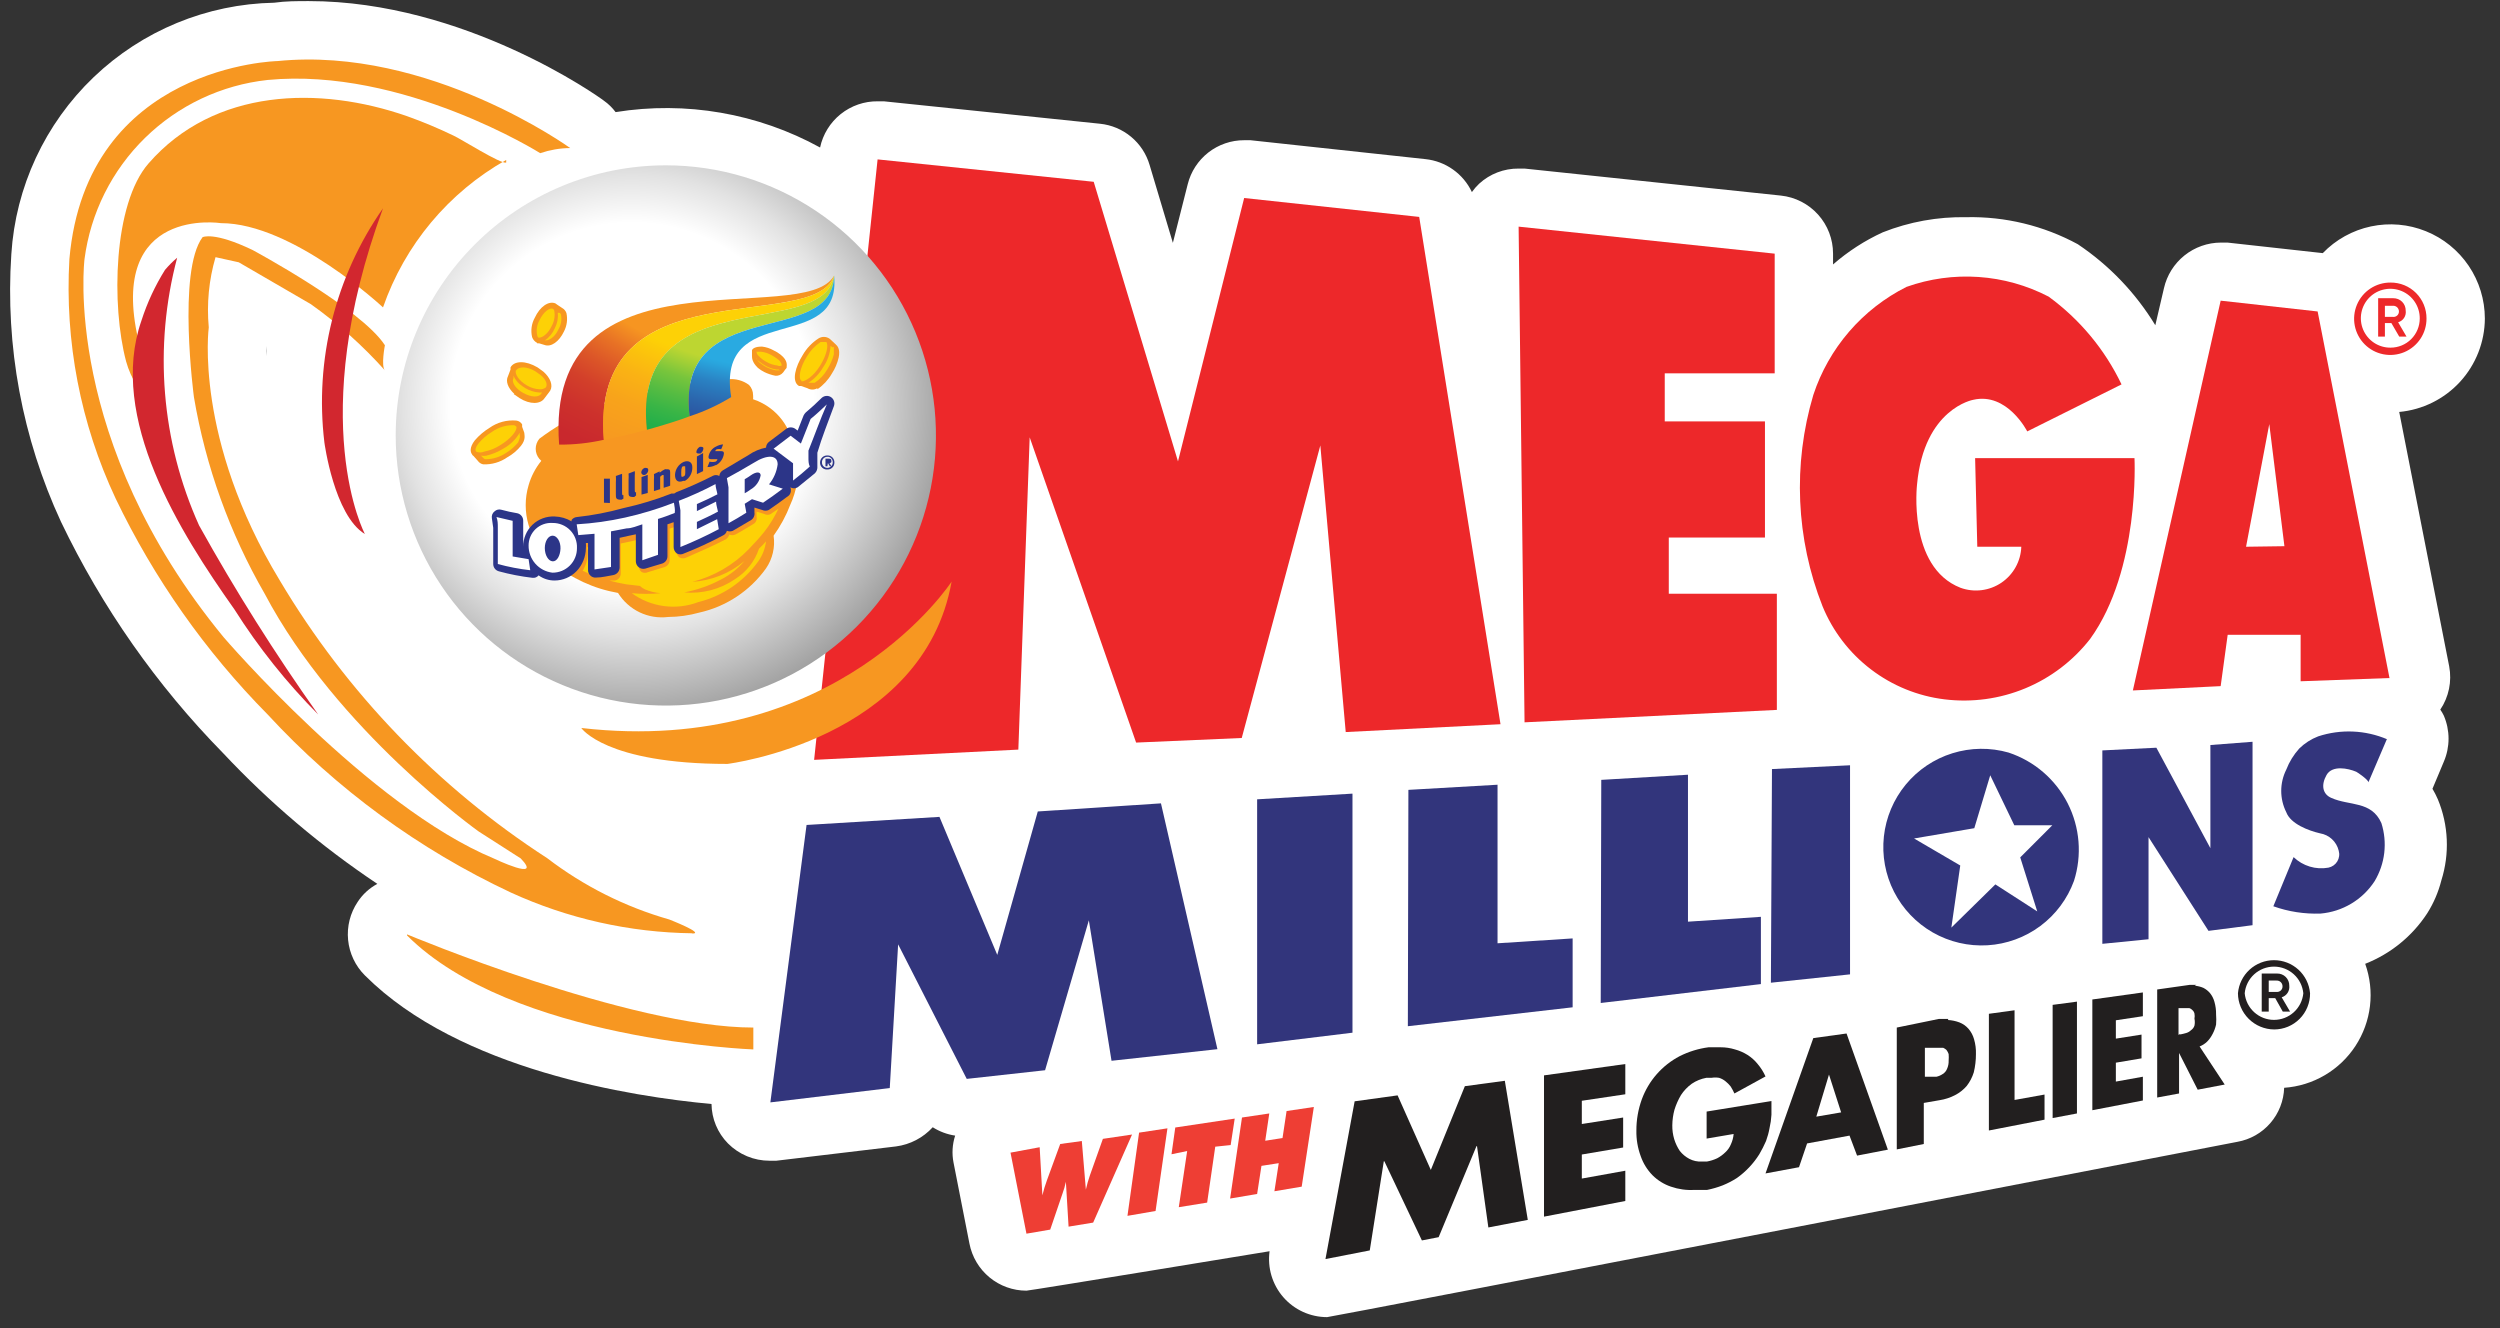 <svg width="128" height="68" viewBox="0 0 128 68" fill="none" xmlns="http://www.w3.org/2000/svg">
<rect x="0" y="0" width="128" height="68" fill="#333333" stroke="none"/>
<path d="M127.225 16.307C127.223 15.345 126.935 14.406 126.397 13.61C125.859 12.814 125.095 12.196 124.203 11.837C123.312 11.477 122.334 11.392 121.393 11.592C120.453 11.792 119.594 12.268 118.926 12.96L114.044 12.42H113.712C113.033 12.422 112.375 12.654 111.845 13.079C111.315 13.504 110.944 14.095 110.794 14.758L110.352 16.652C109.346 14.997 107.991 13.582 106.382 12.503C104.631 11.554 102.662 11.077 100.67 11.12C99.209 11.094 97.756 11.357 96.397 11.895C95.474 12.318 94.617 12.873 93.852 13.54V12.987C93.853 12.249 93.581 11.538 93.088 10.989C92.595 10.44 91.916 10.092 91.183 10.014L78.058 8.631H77.754C77.007 8.624 76.285 8.9 75.734 9.405C75.596 9.535 75.47 9.679 75.361 9.834C75.143 9.372 74.809 8.974 74.393 8.679C73.976 8.383 73.49 8.2 72.982 8.147L64.02 7.179H63.702C63.038 7.177 62.392 7.399 61.868 7.807C61.344 8.216 60.972 8.788 60.811 9.433L60.051 12.434L58.861 8.451C58.696 7.885 58.366 7.381 57.912 7.004C57.459 6.627 56.903 6.394 56.317 6.335L45.252 5.187H44.948C44.257 5.178 43.585 5.409 43.045 5.84C42.506 6.272 42.132 6.876 41.988 7.552C38.798 5.799 35.113 5.162 31.519 5.74C31.352 5.516 31.152 5.32 30.924 5.159C30.661 4.952 23.788 0.056 15.808 0.056C15.213 0.056 14.618 0.056 14.037 0.139C10.588 0.205 7.289 1.566 4.796 3.951C2.303 6.336 0.798 9.572 0.58 13.015C0.266 17.725 1.141 22.438 3.125 26.721C5.222 31.096 8.026 35.096 11.423 38.56C13.791 41.086 16.441 43.331 19.32 45.254C18.912 45.473 18.564 45.791 18.311 46.18C17.927 46.753 17.755 47.442 17.823 48.128C17.891 48.814 18.195 49.456 18.684 49.942C23.525 54.783 32.376 56.152 36.429 56.525C36.439 57.282 36.741 58.005 37.272 58.544C37.551 58.825 37.883 59.048 38.249 59.2C38.614 59.352 39.006 59.43 39.402 59.429H39.748L45.875 58.697C46.598 58.602 47.264 58.254 47.756 57.715C48.104 57.936 48.495 58.083 48.904 58.143C48.759 58.59 48.73 59.066 48.821 59.526L49.636 63.675C49.768 64.353 50.131 64.963 50.664 65.403C51.196 65.842 51.865 66.082 52.555 66.082C52.721 66.082 65.002 64.063 65.002 64.063C64.945 64.483 64.978 64.911 65.1 65.317C65.222 65.724 65.429 66.1 65.708 66.419C65.987 66.739 66.332 66.995 66.718 67.171C67.104 67.346 67.524 67.437 67.948 67.437C68.141 67.437 114.556 58.461 114.556 58.461C115.212 58.344 115.807 58.006 116.242 57.502C116.678 56.999 116.927 56.361 116.949 55.695C117.682 55.644 118.393 55.424 119.026 55.052C119.66 54.681 120.199 54.167 120.6 53.552C121.002 52.937 121.256 52.238 121.343 51.508C121.429 50.779 121.345 50.039 121.098 49.347C122.394 48.838 123.501 47.939 124.265 46.775C124.599 46.251 124.846 45.676 124.998 45.074C125.428 43.712 125.364 42.243 124.818 40.925C124.737 40.739 124.645 40.559 124.542 40.385C124.694 40.039 124.874 39.583 125.122 39.002C125.283 38.629 125.366 38.226 125.366 37.82C125.366 37.413 125.283 37.011 125.122 36.637C125.071 36.531 125.011 36.429 124.943 36.333C125.38 35.684 125.544 34.889 125.399 34.12L122.84 21.092C124.035 20.982 125.146 20.431 125.957 19.546C126.767 18.661 127.219 17.506 127.225 16.307ZM13.636 17.759C13.636 17.911 13.636 18.077 13.636 18.229C13.622 18.059 13.622 17.888 13.636 17.717V17.759Z" fill="white"/>
<path d="M77.753 11.604L90.864 12.987V19.114H85.235V21.576H90.366V27.523H85.442V30.4H90.975V36.347L78.057 36.983L77.753 11.604Z" fill="#ED282A"/>
<path d="M101.126 23.457H109.286C109.286 23.457 109.576 29.169 107.018 32.709C106.149 33.826 105.005 34.698 103.699 35.241C102.392 35.784 100.968 35.979 99.563 35.807C98.191 35.64 96.888 35.109 95.79 34.27C94.691 33.432 93.835 32.315 93.312 31.036C91.951 27.585 91.785 23.777 92.842 20.221C93.234 19.03 93.858 17.928 94.676 16.979C95.495 16.03 96.493 15.251 97.613 14.688C98.795 14.268 100.051 14.095 101.302 14.181C102.554 14.266 103.774 14.609 104.888 15.186C106.486 16.352 107.77 17.896 108.622 19.681L103.795 22.088C103.795 22.088 102.772 20.068 101.029 20.47C101.029 20.47 98.512 20.912 98.153 24.798C98.153 24.798 97.655 29.03 100.379 30.095C100.724 30.22 101.092 30.261 101.456 30.216C101.819 30.171 102.166 30.041 102.47 29.836C102.773 29.631 103.024 29.357 103.201 29.037C103.379 28.717 103.478 28.359 103.491 27.993H101.237L101.126 23.457Z" fill="#ED282A"/>
<path d="M107.64 38.421V48.324L110.005 48.089V42.861L113.075 47.66L115.33 47.37V37.979L113.172 38.145V43.428L110.406 38.283L107.64 38.421Z" fill="#33357C"/>
<path d="M44.933 8.161L55.998 9.308L60.313 23.623L63.701 10.138L72.663 11.106L76.826 37.08L68.901 37.481L67.601 22.807L63.577 37.785L58.169 38.02L52.72 22.392L52.139 38.38L41.683 38.905L44.933 8.161Z" fill="#ED282A"/>
<path d="M113.698 15.394L118.663 15.947L122.342 34.715L117.792 34.881V32.502H114.057L113.698 35.13L109.203 35.351L113.698 15.394ZM116.962 27.965L116.187 21.714L114.998 27.993L116.962 27.965Z" fill="#ED282A"/>
<path d="M122.203 37.854L121.263 40.053C121.263 39.929 120.723 39.555 120.64 39.514C120.212 39.334 119.41 39.168 119.119 39.68C118.829 40.191 118.912 40.662 119.368 40.855C120.295 41.27 121.415 40.994 121.927 42.142C122.083 42.633 122.133 43.153 122.074 43.666C122.014 44.178 121.846 44.672 121.581 45.115C121.276 45.584 120.869 45.977 120.389 46.264C119.91 46.552 119.372 46.726 118.815 46.775C117.992 46.804 117.17 46.678 116.395 46.401L117.432 43.884C117.665 44.109 117.949 44.275 118.259 44.369C118.569 44.463 118.897 44.481 119.216 44.424C119.31 44.404 119.398 44.366 119.476 44.311C119.555 44.256 119.62 44.185 119.67 44.103C119.719 44.021 119.751 43.93 119.763 43.835C119.776 43.74 119.768 43.644 119.741 43.552C119.687 43.327 119.568 43.123 119.398 42.966C119.228 42.808 119.016 42.704 118.787 42.667C118.192 42.529 117.28 42.183 117.058 41.588C116.888 41.249 116.799 40.875 116.799 40.496C116.799 40.116 116.888 39.742 117.058 39.403C117.212 39.006 117.437 38.641 117.722 38.324C117.999 38.053 118.328 37.841 118.69 37.702C119.85 37.321 121.108 37.375 122.231 37.854" fill="#33357C"/>
<path d="M41.296 42.238L48.1 41.824L51.06 48.891L53.135 41.547L59.441 41.132L62.332 53.718L56.91 54.312L55.749 47.12L53.508 54.796L49.497 55.239L45.984 48.351L45.556 55.709L39.443 56.442L41.296 42.238Z" fill="#32357C"/>
<path d="M64.365 40.925L69.247 40.634V52.874L64.365 53.469V40.925Z" fill="#32357C"/>
<path d="M90.725 39.376L94.722 39.182V49.887L90.67 50.315L90.725 39.376Z" fill="#32357C"/>
<path d="M72.11 40.441L76.674 40.178V48.296L80.519 48.047V51.574L72.082 52.542L72.11 40.441Z" fill="#32357C"/>
<path d="M81.985 39.929L86.424 39.666V47.19L90.158 46.941V50.385L81.957 51.353L81.985 39.929Z" fill="#32357C"/>
<path d="M106.188 45.101C105.851 46.022 105.253 46.824 104.467 47.41C103.681 47.995 102.742 48.339 101.763 48.398C100.785 48.457 99.811 48.229 98.96 47.743C98.109 47.256 97.419 46.532 96.974 45.658C96.529 44.785 96.349 43.801 96.455 42.826C96.561 41.852 96.95 40.93 97.573 40.173C98.196 39.416 99.026 38.858 99.962 38.567C100.898 38.275 101.898 38.263 102.841 38.532C104.151 38.966 105.238 39.899 105.865 41.129C106.491 42.359 106.607 43.786 106.188 45.101ZM101.084 42.404L98 42.93L100.365 44.313L99.909 47.494L102.163 45.281L104.307 46.664L103.436 43.898L105.081 42.252H103.131L101.9 39.694L101.084 42.404Z" fill="#32357C"/>
<path d="M20.26 22.295C20.26 25.03 21.071 27.704 22.591 29.979C24.11 32.253 26.27 34.026 28.798 35.073C31.325 36.12 34.106 36.393 36.788 35.86C39.471 35.326 41.936 34.009 43.87 32.075C45.804 30.14 47.121 27.676 47.655 24.993C48.189 22.311 47.915 19.53 46.868 17.003C45.821 14.475 44.048 12.315 41.774 10.796C39.5 9.276 36.826 8.465 34.09 8.465C30.422 8.465 26.904 9.922 24.311 12.516C21.717 15.109 20.26 18.627 20.26 22.295Z" fill="url(#paint0_radial)"/>
<path d="M40.84 23.651C40.777 23.029 40.589 22.427 40.286 21.88C40.001 21.357 39.568 20.929 39.042 20.649C38.888 20.564 38.725 20.495 38.558 20.442C38.564 20.373 38.564 20.303 38.558 20.234C38.559 20.039 38.484 19.851 38.35 19.709C38.044 19.482 37.664 19.378 37.285 19.418C35.75 19.523 34.23 19.787 32.749 20.207C30.887 20.552 29.131 21.324 27.618 22.461C27.495 22.606 27.428 22.79 27.428 22.98C27.428 23.17 27.495 23.353 27.618 23.498L27.715 23.595C27.417 23.962 27.196 24.386 27.065 24.84C26.866 25.508 26.866 26.219 27.065 26.887C27.294 27.623 27.714 28.287 28.282 28.809C29.248 29.609 30.406 30.143 31.642 30.358C31.909 30.788 32.292 31.132 32.748 31.351C33.204 31.569 33.713 31.652 34.215 31.589C34.748 31.585 35.278 31.511 35.791 31.368C37.176 31.062 38.398 30.254 39.221 29.1C39.556 28.61 39.694 28.013 39.609 27.426C39.961 26.935 40.25 26.4 40.466 25.836C40.781 25.153 40.91 24.399 40.84 23.651Z" fill="#F79721"/>
<path d="M30.093 28.325C30.092 28.643 30.001 28.955 29.831 29.224L30.232 29.404V28.021H30.052C30.081 28.12 30.095 28.222 30.093 28.325Z" fill="#FDD106"/>
<path d="M38.862 28.09C38.646 28.738 38.211 29.291 37.631 29.653C36.87 30.175 35.95 30.415 35.031 30.331C35.682 30.209 36.312 29.989 36.898 29.68C37.362 29.446 37.776 29.121 38.115 28.726C37.362 29.357 36.426 29.73 35.446 29.791C36.553 29.511 37.559 28.926 38.35 28.104C38.668 27.772 38.931 27.482 39.139 27.219C39.421 26.855 39.662 26.46 39.858 26.043L39.457 26.32C39.408 26.346 39.353 26.36 39.297 26.36C39.242 26.36 39.187 26.346 39.139 26.32L38.737 26.195V26.458C38.753 26.53 38.745 26.605 38.715 26.672C38.686 26.739 38.635 26.795 38.571 26.831C38.267 27.011 37.963 27.205 37.645 27.371C37.597 27.391 37.545 27.402 37.493 27.402C37.44 27.402 37.389 27.391 37.34 27.371C37.31 27.475 37.241 27.564 37.147 27.62C36.483 27.965 35.764 28.27 35.142 28.546C35.088 28.573 35.029 28.587 34.969 28.587C34.909 28.587 34.849 28.573 34.796 28.546C34.748 28.511 34.709 28.465 34.683 28.413C34.657 28.36 34.643 28.301 34.644 28.242V26.942L34.284 27.067V28.685C34.283 28.761 34.258 28.835 34.214 28.897C34.169 28.958 34.107 29.005 34.035 29.03L33.178 29.293C33.128 29.318 33.074 29.33 33.019 29.33C32.963 29.33 32.909 29.318 32.859 29.293C32.813 29.26 32.775 29.217 32.748 29.166C32.722 29.116 32.708 29.06 32.707 29.003V27.62L32.306 27.717L31.781 27.827V29.362C31.782 29.447 31.754 29.529 31.701 29.595C31.648 29.661 31.573 29.706 31.49 29.722H31.186C31.473 29.801 31.764 29.866 32.057 29.916L32.763 29.999C32.839 30.073 32.928 30.134 33.026 30.178C33.281 30.285 33.552 30.35 33.828 30.372C33.335 30.418 32.84 30.418 32.348 30.372C32.832 30.724 33.397 30.951 33.991 31.03C34.585 31.11 35.19 31.041 35.75 30.828C36.996 30.519 38.091 29.773 38.834 28.726C39.044 28.426 39.177 28.08 39.221 27.717C39.083 27.869 38.986 27.979 38.862 28.09Z" fill="#FDD106"/>
<path d="M27.493 17.551C27.377 17.489 27.288 17.386 27.244 17.261C27.164 16.923 27.213 16.568 27.383 16.265C27.645 15.698 28.088 15.394 28.434 15.532L28.53 15.601L28.779 15.767C28.884 15.824 28.963 15.918 29.001 16.03C29.071 16.348 29.027 16.681 28.876 16.97C28.627 17.496 28.212 17.786 27.88 17.662L27.604 17.579H27.507L27.493 17.551Z" fill="#F79721"/>
<path d="M27.604 17.288C27.77 17.288 28.06 17.095 28.254 16.68C28.382 16.443 28.426 16.17 28.378 15.905C28.367 15.866 28.343 15.832 28.309 15.809C28.143 15.739 27.825 15.961 27.618 16.403C27.486 16.639 27.447 16.915 27.507 17.178C27.51 17.206 27.521 17.232 27.538 17.254C27.555 17.276 27.578 17.292 27.604 17.302V17.288Z" fill="#FDD106"/>
<path d="M28.724 16.127C28.724 16.127 28.724 16.03 28.627 16.016H28.558C28.587 16.288 28.534 16.562 28.406 16.805C28.301 17.058 28.123 17.275 27.894 17.427H27.963C28.102 17.427 28.406 17.275 28.586 16.874C28.723 16.651 28.773 16.384 28.724 16.127Z" fill="#FDD106"/>
<path d="M40.093 19.073L40.203 18.921L40.273 18.837C40.273 18.727 40.369 18.478 39.968 18.16C39.858 18.072 39.737 17.998 39.609 17.939C39.425 17.835 39.223 17.769 39.014 17.745C38.668 17.745 38.544 17.842 38.502 17.925C38.498 17.957 38.498 17.989 38.502 18.021V18.215C38.502 18.326 38.502 18.547 38.806 18.837C38.905 18.918 39.011 18.987 39.125 19.045C39.308 19.136 39.504 19.201 39.705 19.239C39.779 19.244 39.852 19.232 39.919 19.203C39.987 19.174 40.046 19.129 40.093 19.073Z" fill="#F79721"/>
<path d="M39.871 18.921H39.775C39.581 18.895 39.393 18.834 39.221 18.741C39.104 18.678 38.992 18.604 38.889 18.519C38.832 18.481 38.781 18.434 38.737 18.381V18.298C38.737 18.298 38.737 18.478 38.959 18.616C39.043 18.687 39.136 18.747 39.235 18.796C39.389 18.872 39.551 18.927 39.719 18.962C39.858 18.962 39.913 18.962 39.927 18.962L39.871 18.921Z" fill="#FDD106"/>
<path d="M38.737 18.035C38.748 18.112 38.788 18.181 38.848 18.229C38.972 18.359 39.117 18.466 39.277 18.547C39.439 18.637 39.618 18.694 39.802 18.713C39.836 18.731 39.874 18.741 39.913 18.741C39.952 18.741 39.99 18.731 40.024 18.713C40.024 18.713 40.024 18.519 39.789 18.367C39.692 18.295 39.591 18.23 39.484 18.174C39.322 18.084 39.143 18.027 38.959 18.008C38.82 18.008 38.751 18.008 38.724 18.008L38.737 18.035Z" fill="#FDD106"/>
<path d="M24.741 23.775C24.629 23.753 24.53 23.689 24.465 23.595L24.243 23.346C24.205 23.325 24.175 23.291 24.16 23.249C24.091 23.153 24.022 22.918 24.312 22.544C24.527 22.294 24.779 22.08 25.059 21.908C25.461 21.622 25.951 21.489 26.442 21.534C26.502 21.543 26.559 21.564 26.61 21.598C26.66 21.631 26.702 21.676 26.733 21.728C26.738 21.769 26.738 21.811 26.733 21.852L26.843 22.157C26.843 22.267 26.94 22.489 26.677 22.821C26.483 23.063 26.244 23.265 25.972 23.415C25.612 23.666 25.18 23.792 24.741 23.775Z" fill="#F79721"/>
<path d="M24.381 23.125C24.445 23.152 24.513 23.166 24.582 23.166C24.651 23.166 24.719 23.152 24.782 23.125C25.078 23.068 25.359 22.955 25.612 22.793C26.179 22.447 26.484 22.032 26.442 21.852C26.413 21.81 26.368 21.781 26.318 21.77C25.912 21.758 25.514 21.879 25.184 22.115C24.926 22.269 24.697 22.465 24.506 22.696C24.368 22.862 24.312 23.028 24.368 23.111L24.381 23.125Z" fill="#FDD106"/>
<path d="M26.608 22.281V22.157C26.407 22.501 26.115 22.783 25.765 22.973C25.495 23.138 25.201 23.259 24.893 23.332C24.806 23.346 24.717 23.346 24.63 23.332L24.741 23.443C24.754 23.461 24.77 23.477 24.789 23.489C24.808 23.501 24.829 23.509 24.852 23.512C25.226 23.513 25.592 23.402 25.903 23.194C26.139 23.05 26.349 22.868 26.525 22.655C26.594 22.489 26.65 22.35 26.608 22.281Z" fill="#FDD106"/>
<path d="M41.849 19.875C41.772 19.921 41.684 19.946 41.593 19.946C41.503 19.946 41.415 19.921 41.337 19.875L41.019 19.764H40.909C40.508 19.529 40.729 18.768 41.102 18.174C41.299 17.833 41.574 17.544 41.904 17.33C41.987 17.277 42.083 17.249 42.181 17.249C42.279 17.249 42.375 17.277 42.458 17.33L42.555 17.413L42.79 17.634C42.886 17.717 43.025 17.883 42.942 18.298C42.874 18.599 42.752 18.885 42.582 19.142C42.401 19.456 42.15 19.726 41.849 19.93V19.875Z" fill="#F79721"/>
<path d="M41.047 19.529C41.227 19.529 41.642 19.28 41.988 18.727C42.333 18.174 42.43 17.662 42.306 17.51C42.306 17.51 42.14 17.51 42.015 17.51C41.727 17.703 41.486 17.958 41.31 18.257C40.937 18.851 40.867 19.391 41.033 19.488L41.047 19.529Z" fill="#FDD106"/>
<path d="M42.624 17.786L42.527 17.703C42.502 18.101 42.368 18.483 42.14 18.81C41.957 19.129 41.701 19.399 41.393 19.598H41.324H41.448C41.448 19.598 41.6 19.598 41.711 19.598C41.981 19.424 42.204 19.186 42.361 18.907C42.509 18.671 42.621 18.415 42.693 18.146C42.693 17.952 42.693 17.8 42.693 17.759L42.624 17.786Z" fill="#FDD106"/>
<path d="M26.331 20.165C26 19.861 25.875 19.515 26.013 19.252L26.138 18.921C26.133 18.884 26.133 18.847 26.138 18.81C26.331 18.464 26.912 18.45 27.521 18.81L27.825 19.031C28.185 19.349 28.323 19.736 28.171 19.999L28.102 20.096L27.881 20.387C27.673 20.705 27.134 20.718 26.608 20.387L26.304 20.179L26.331 20.165Z" fill="#F79721"/>
<path d="M26.415 18.948C26.345 19.169 26.594 19.515 26.982 19.736C27.175 19.852 27.393 19.918 27.618 19.93C27.737 19.943 27.856 19.908 27.95 19.833C28.046 19.681 27.95 19.418 27.673 19.197L27.396 19.003C26.982 18.755 26.525 18.741 26.401 19.003L26.415 18.948Z" fill="#FDD106"/>
<path d="M27.687 20.193L27.756 20.096H27.604C27.355 20.078 27.113 20.003 26.898 19.875C26.796 19.814 26.699 19.744 26.608 19.667C26.472 19.549 26.363 19.403 26.29 19.239V19.363C26.207 19.501 26.29 19.736 26.553 19.958C26.628 20.024 26.712 20.08 26.802 20.124C27.189 20.345 27.618 20.373 27.728 20.124L27.687 20.193Z" fill="#FDD106"/>
<path d="M42.707 14.108C41.213 16.874 27.853 12.379 28.627 22.765C29.4 22.77 30.17 22.686 30.923 22.516C30.176 13.54 41.697 17.164 42.707 14.108Z" fill="url(#paint1_radial)"/>
<path d="M42.707 14.108C41.697 17.164 30.177 13.54 30.91 22.516C31.559 22.406 32.292 22.226 33.122 22.005C32.306 14.26 42.167 17.524 42.707 14.108Z" fill="url(#paint2_radial)"/>
<path d="M42.707 14.108C42.167 17.524 32.292 14.26 33.122 22.005L33.468 21.908C34.187 21.7 34.851 21.493 35.307 21.313C34.561 15.034 42.638 17.856 42.707 14.108Z" fill="url(#paint3_radial)"/>
<path d="M42.706 14.108C42.637 17.856 34.56 15.034 35.307 21.313C36.053 21.071 36.768 20.741 37.437 20.331C36.635 15.352 43.121 18.201 42.706 14.108Z" fill="url(#paint4_radial)"/>
<path d="M42.693 20.801C42.726 20.72 42.73 20.629 42.704 20.545C42.679 20.461 42.626 20.388 42.553 20.338C42.481 20.288 42.393 20.264 42.306 20.271C42.218 20.277 42.135 20.313 42.07 20.373C41.808 20.636 41.531 20.884 41.254 21.119C41.21 21.164 41.172 21.215 41.144 21.272C41.047 21.534 40.936 21.783 40.84 22.046L40.729 21.963C40.659 21.91 40.574 21.882 40.487 21.882C40.399 21.882 40.314 21.91 40.245 21.963L39.387 22.613C39.337 22.647 39.296 22.692 39.267 22.745C39.238 22.798 39.222 22.857 39.221 22.918C38.904 22.98 38.602 23.107 38.336 23.291L37.036 24.065C36.978 24.094 36.929 24.137 36.892 24.19C36.856 24.244 36.834 24.305 36.829 24.37C36.776 24.339 36.717 24.323 36.656 24.323C36.595 24.323 36.535 24.339 36.483 24.37C35.88 24.677 35.261 24.954 34.63 25.2L34.519 25.269H34.381C33.581 25.582 32.758 25.832 31.919 26.015C31.14 26.232 30.344 26.384 29.54 26.472C29.486 26.476 29.433 26.491 29.385 26.517C29.337 26.544 29.296 26.58 29.264 26.624V26.693C29.004 26.538 28.708 26.453 28.406 26.444C28.196 26.433 27.987 26.465 27.79 26.538C27.593 26.61 27.413 26.723 27.261 26.868C27.11 27.013 26.989 27.188 26.908 27.382C26.826 27.575 26.786 27.783 26.788 27.993C26.782 28.058 26.782 28.122 26.788 28.187V26.666C26.79 26.576 26.761 26.488 26.705 26.417C26.65 26.347 26.571 26.297 26.484 26.278C26.209 26.233 25.936 26.173 25.668 26.099C25.608 26.081 25.544 26.08 25.484 26.094C25.423 26.109 25.367 26.139 25.322 26.181C25.269 26.221 25.229 26.274 25.204 26.335C25.18 26.396 25.173 26.462 25.183 26.527L25.253 27.025V28.878C25.253 28.964 25.282 29.047 25.334 29.115C25.387 29.182 25.46 29.23 25.543 29.252C26.106 29.405 26.679 29.516 27.258 29.584C27.317 29.592 27.378 29.585 27.434 29.564C27.489 29.542 27.538 29.506 27.576 29.459C27.814 29.631 28.099 29.723 28.392 29.722C28.601 29.722 28.807 29.68 28.999 29.599C29.192 29.518 29.366 29.4 29.512 29.252C29.817 28.936 29.99 28.515 29.997 28.076C30.004 27.984 30.004 27.892 29.997 27.8H30.107V29.183C30.105 29.237 30.116 29.291 30.137 29.342C30.159 29.392 30.191 29.437 30.232 29.473C30.271 29.512 30.32 29.54 30.372 29.557C30.425 29.574 30.481 29.578 30.536 29.57C30.826 29.57 31.117 29.487 31.393 29.445C31.485 29.429 31.568 29.382 31.629 29.311C31.689 29.241 31.723 29.151 31.725 29.058V27.537L32.223 27.426L32.555 27.357V28.74C32.555 28.799 32.569 28.857 32.595 28.91C32.621 28.963 32.659 29.009 32.706 29.045C32.752 29.081 32.807 29.106 32.865 29.118C32.922 29.13 32.982 29.128 33.039 29.113L33.91 28.851C33.988 28.824 34.056 28.774 34.103 28.707C34.15 28.64 34.175 28.559 34.173 28.477V26.845L34.491 26.735V28.007C34.49 28.072 34.505 28.136 34.534 28.193C34.562 28.251 34.605 28.301 34.657 28.339C34.712 28.369 34.774 28.385 34.837 28.385C34.9 28.385 34.962 28.369 35.017 28.339C35.703 28.07 36.373 27.76 37.022 27.412C37.07 27.39 37.112 27.357 37.145 27.316C37.179 27.276 37.203 27.228 37.216 27.177C37.264 27.198 37.316 27.208 37.368 27.208C37.42 27.208 37.472 27.198 37.52 27.177L38.461 26.624C38.523 26.582 38.571 26.524 38.601 26.455C38.63 26.386 38.639 26.31 38.627 26.237V25.988L39.028 26.112C39.08 26.136 39.136 26.148 39.194 26.148C39.251 26.148 39.307 26.136 39.36 26.112C39.705 25.877 40.065 25.614 40.397 25.365C40.446 25.309 40.478 25.241 40.49 25.168C40.502 25.095 40.494 25.019 40.466 24.951C40.522 24.985 40.587 25.003 40.653 25.003C40.719 25.003 40.783 24.985 40.84 24.951L41.725 24.231C41.771 24.184 41.806 24.128 41.827 24.066C41.849 24.003 41.856 23.937 41.849 23.872V23.457V23.18C42.084 22.378 42.402 21.604 42.693 20.801Z" fill="#2C3588"/>
<path d="M26.248 28.491L27.064 28.629L27.148 29.196C26.587 29.133 26.032 29.026 25.488 28.878V26.997C25.488 26.818 25.488 26.652 25.419 26.472L26.248 26.666V28.491ZM29.54 28.062C29.542 28.228 29.511 28.393 29.448 28.546C29.386 28.7 29.293 28.839 29.176 28.956C29.058 29.074 28.919 29.166 28.765 29.229C28.612 29.291 28.447 29.323 28.282 29.321C27.944 29.28 27.634 29.117 27.409 28.861C27.185 28.607 27.062 28.278 27.064 27.938C27.062 27.779 27.093 27.621 27.155 27.474C27.217 27.328 27.309 27.195 27.424 27.086C27.54 26.977 27.677 26.893 27.827 26.84C27.977 26.786 28.137 26.765 28.295 26.776C28.463 26.774 28.629 26.806 28.784 26.871C28.939 26.935 29.078 27.03 29.195 27.151C29.312 27.271 29.402 27.414 29.462 27.571C29.521 27.728 29.548 27.895 29.54 28.062ZM28.295 27.426C28.074 27.426 27.894 27.703 27.894 28.062C27.894 28.422 28.074 28.726 28.295 28.74C28.517 28.754 28.683 28.45 28.697 28.09C28.71 27.73 28.517 27.426 28.295 27.426ZM34.505 25.739C33.691 26.055 32.854 26.31 32.002 26.5C31.187 26.681 30.36 26.797 29.526 26.845L29.609 27.398L30.439 27.329V29.155L31.283 29.03V27.205L32.085 27.053C32.348 27.053 32.624 26.928 32.887 26.845V28.685L33.689 28.408V26.569C33.98 26.486 34.256 26.375 34.547 26.264C34.574 26.098 34.533 25.919 34.505 25.739ZM34.837 26.126L34.754 25.642C35.397 25.393 36.026 25.107 36.635 24.785C36.635 24.964 36.704 25.13 36.732 25.31C36.386 25.49 36.027 25.656 35.681 25.808V26.168L36.663 25.683C36.663 25.849 36.732 26.029 36.76 26.195C36.4 26.389 36.04 26.555 35.681 26.721V27.094L36.718 26.582L36.801 27.094C36.163 27.433 35.507 27.737 34.837 28.007V26.126ZM40.079 25.02C39.747 25.269 39.401 25.518 39.069 25.739L38.502 25.559L38.129 25.794L38.212 26.251C37.907 26.444 37.603 26.624 37.299 26.79V24.951L37.216 24.48C37.658 24.241 38.12 23.978 38.599 23.692C39.277 23.263 39.816 23.277 39.816 23.775C39.768 24.151 39.615 24.506 39.373 24.798L40.079 25.02ZM38.945 24.342C38.945 24.148 38.724 24.134 38.433 24.342C38.335 24.412 38.234 24.477 38.129 24.536V25.255C38.235 25.198 38.337 25.134 38.433 25.061C38.565 24.986 38.68 24.882 38.768 24.758C38.856 24.634 38.917 24.492 38.945 24.342ZM41.393 23.07V23.443C41.393 23.595 41.393 23.747 41.462 23.886C41.185 24.134 40.895 24.384 40.604 24.605V23.72L39.609 22.973L40.48 22.309L41.005 22.71L41.503 21.451C41.794 21.216 42.07 20.954 42.333 20.705C41.987 21.493 41.711 22.281 41.393 23.07Z" fill="white"/>
<path d="M30.923 25.739V24.508H31.227V25.753L30.923 25.739ZM31.808 25.587C31.532 25.587 31.532 25.504 31.532 25.31V24.702C31.54 24.591 31.54 24.48 31.532 24.37L31.85 24.259C31.85 24.259 31.85 24.397 31.85 24.48V25.158C31.85 25.324 31.85 25.365 31.919 25.352V25.531C31.889 25.553 31.856 25.572 31.822 25.587H31.808ZM32.458 25.448C32.182 25.448 32.182 25.379 32.182 25.2V24.577C32.19 24.467 32.19 24.356 32.182 24.245L32.5 24.121C32.508 24.194 32.508 24.268 32.5 24.342V25.02C32.5 25.186 32.5 25.227 32.569 25.2C32.563 25.255 32.563 25.31 32.569 25.365C32.539 25.396 32.507 25.424 32.472 25.448H32.458ZM33.011 24.314C32.991 24.321 32.97 24.322 32.949 24.319C32.928 24.316 32.908 24.308 32.891 24.296C32.874 24.284 32.859 24.268 32.849 24.25C32.839 24.232 32.833 24.211 32.832 24.19C32.835 24.137 32.853 24.087 32.885 24.045C32.917 24.003 32.961 23.971 33.011 23.955C33.122 23.955 33.191 23.955 33.191 24.079C33.186 24.13 33.169 24.178 33.139 24.219C33.11 24.26 33.071 24.293 33.025 24.314H33.011ZM32.846 25.324V24.425L33.164 24.314V25.241L32.846 25.324ZM33.98 24.978V24.397C33.98 24.3 33.98 24.314 33.897 24.328L33.8 24.411V25.047L33.482 25.144V24.563C33.49 24.467 33.49 24.369 33.482 24.273L33.772 24.134C33.773 24.158 33.773 24.181 33.772 24.204C33.855 24.131 33.949 24.071 34.049 24.024C34.27 24.024 34.312 24.024 34.312 24.19V24.867L33.98 24.978ZM34.989 24.619C34.726 24.729 34.56 24.619 34.56 24.314C34.566 24.174 34.61 24.037 34.688 23.92C34.766 23.802 34.875 23.709 35.003 23.651C35.238 23.554 35.446 23.651 35.446 23.913C35.453 24.054 35.422 24.194 35.357 24.318C35.291 24.442 35.193 24.546 35.072 24.619H34.989ZM34.989 23.872C34.92 23.872 34.879 23.955 34.879 24.19C34.879 24.425 34.879 24.439 34.989 24.397C35.1 24.356 35.086 24.273 35.086 24.065C35.086 23.858 35.072 23.844 35.072 23.872H34.989ZM35.833 23.222C35.736 23.222 35.653 23.222 35.653 23.139C35.66 23.084 35.68 23.031 35.711 22.985C35.742 22.94 35.784 22.902 35.833 22.876C35.944 22.876 36.013 22.876 36.013 22.959C36.011 23.012 35.996 23.064 35.97 23.11C35.943 23.156 35.906 23.194 35.861 23.222H35.833ZM35.681 24.273V23.374L35.999 23.194V24.121L35.681 24.273ZM36.635 23.816C36.507 23.883 36.364 23.916 36.22 23.913L36.331 23.637C36.431 23.662 36.535 23.662 36.635 23.637C36.66 23.626 36.682 23.608 36.699 23.587C36.716 23.565 36.727 23.539 36.732 23.512C36.732 23.512 36.732 23.512 36.621 23.512H36.497C36.345 23.512 36.275 23.512 36.275 23.388C36.291 23.275 36.334 23.167 36.402 23.075C36.469 22.983 36.559 22.91 36.663 22.862C36.773 22.8 36.896 22.762 37.022 22.752C36.996 22.837 36.964 22.92 36.925 23C36.852 22.985 36.777 22.985 36.704 23C36.684 23.009 36.665 23.022 36.651 23.039C36.636 23.056 36.626 23.076 36.621 23.097C36.621 23.097 36.621 23.097 36.718 23.097H36.829C36.995 23.097 37.064 23.097 37.064 23.222C37.05 23.346 37.006 23.465 36.936 23.568C36.866 23.672 36.773 23.757 36.663 23.816H36.635Z" fill="#2C3588"/>
<path d="M77.047 55.336L75.001 55.612L73.258 59.9L71.557 56.083L69.358 56.387L67.864 64.464L70.132 64.021L70.851 59.457H70.879L72.801 63.51L73.659 63.343L75.595 58.683H75.623L76.204 62.846L78.223 62.458L77.047 55.336Z" fill="#221F1F"/>
<path d="M83.216 54.478L79.053 55.059V62.292L83.216 61.49V59.941L80.989 60.342V59.111L83.105 58.752V57.217L80.989 57.549V56.359L83.216 56.027V54.478Z" fill="#221F1F"/>
<path d="M88.112 53.621H87.628H87.475C86.96 53.689 86.46 53.843 85.996 54.077C85.098 54.548 84.407 55.337 84.059 56.29C83.875 56.8 83.781 57.338 83.783 57.88C83.774 58.328 83.849 58.774 84.004 59.194C84.132 59.563 84.339 59.898 84.612 60.176C84.878 60.439 85.199 60.638 85.553 60.757C85.939 60.891 86.348 60.948 86.756 60.923H87.088H87.24H87.406C87.68 60.868 87.948 60.789 88.208 60.688C88.459 60.586 88.7 60.461 88.928 60.315C89.387 59.989 89.777 59.575 90.076 59.098C90.204 58.879 90.32 58.653 90.421 58.42C90.5 58.204 90.561 57.982 90.601 57.756C90.653 57.533 90.685 57.307 90.698 57.078C90.698 56.843 90.698 56.622 90.698 56.373L87.379 56.912V58.295L88.762 58.06C88.747 58.242 88.7 58.42 88.623 58.586C88.559 58.745 88.46 58.886 88.333 59.001C88.21 59.122 88.07 59.224 87.918 59.305C87.751 59.383 87.574 59.439 87.392 59.471H87.13C86.909 59.484 86.689 59.436 86.493 59.333C86.306 59.234 86.141 59.098 86.009 58.932C85.883 58.745 85.785 58.539 85.719 58.323C85.651 58.094 85.618 57.856 85.622 57.618C85.625 57.347 85.662 57.077 85.733 56.816C85.815 56.555 85.926 56.304 86.065 56.069C86.212 55.843 86.4 55.646 86.618 55.488C86.843 55.336 87.098 55.233 87.365 55.184H87.628C87.756 55.163 87.887 55.163 88.015 55.184C88.136 55.221 88.249 55.282 88.347 55.363C88.444 55.44 88.533 55.529 88.609 55.626C88.682 55.742 88.747 55.862 88.803 55.986L90.394 55.114C90.291 54.884 90.156 54.67 89.993 54.478C89.845 54.293 89.667 54.134 89.467 54.008C89.269 53.885 89.055 53.792 88.831 53.731C88.593 53.658 88.346 53.62 88.098 53.621" fill="#221F1F"/>
<path d="M92.994 57.175L93.644 55.018L94.266 56.954L92.98 57.175H92.994ZM94.543 52.915L92.841 53.151L90.394 60.08L92.109 59.761L92.523 58.544L94.695 58.143L95.082 59.167L96.659 58.862L94.543 52.915Z" fill="#221F1F"/>
<path d="M98.554 55.184V53.648H98.802H99.273H99.494C99.555 53.675 99.612 53.713 99.66 53.759C99.708 53.822 99.745 53.892 99.771 53.967C99.78 54.077 99.78 54.188 99.771 54.298C99.777 54.446 99.749 54.593 99.688 54.727C99.645 54.837 99.567 54.93 99.466 54.99C99.37 55.056 99.262 55.103 99.148 55.128H98.775H98.526L98.554 55.184ZM99.757 52.169H99.273L97.115 52.611V58.849L98.498 58.572V56.47L99.3 56.331C99.58 56.288 99.851 56.2 100.103 56.069C100.329 55.952 100.531 55.792 100.697 55.599C100.858 55.391 100.979 55.157 101.057 54.907C101.132 54.599 101.169 54.283 101.168 53.967C101.176 53.709 101.143 53.453 101.071 53.206C101.015 53.007 100.916 52.822 100.78 52.666C100.655 52.526 100.499 52.417 100.324 52.348C100.133 52.276 99.933 52.234 99.729 52.224" fill="#221F1F"/>
<path d="M103.145 51.726L101.831 51.906V57.881L104.68 57.327V56.041L103.145 56.318V51.726Z" fill="#221F1F"/>
<path d="M106.34 51.283L105.095 51.449V57.244L106.34 57.009V51.283Z" fill="#221F1F"/>
<path d="M109.715 50.813L107.128 51.173V56.843L109.715 56.345V55.128L108.332 55.377V54.409L109.646 54.188V52.971L108.332 53.178V52.238L109.715 52.03V50.813Z" fill="#221F1F"/>
<path d="M111.54 52.998V51.615H111.914H112.093C112.151 51.634 112.204 51.667 112.245 51.712C112.301 51.758 112.34 51.822 112.356 51.892C112.373 51.979 112.373 52.068 112.356 52.155C112.381 52.273 112.381 52.396 112.356 52.514C112.324 52.611 112.261 52.693 112.176 52.749C112.11 52.814 112.029 52.861 111.941 52.888L111.665 52.957H111.568L111.54 52.998ZM112.453 50.426H112.107L110.448 50.661V56.193L111.568 55.986V53.911L112.522 55.792L113.905 55.529L112.619 53.579C112.763 53.523 112.895 53.438 113.006 53.33C113.118 53.217 113.211 53.086 113.283 52.943C113.365 52.791 113.426 52.628 113.463 52.459C113.477 52.284 113.477 52.108 113.463 51.934C113.467 51.718 113.439 51.504 113.38 51.297C113.337 51.136 113.262 50.985 113.158 50.855C113.063 50.74 112.945 50.646 112.812 50.578C112.672 50.519 112.522 50.481 112.37 50.468" fill="#221F1F"/>
<path d="M53.231 58.738L53.37 61.2C53.434 60.937 53.512 60.679 53.605 60.425L54.283 58.572L55.389 58.42L55.596 60.909C55.651 60.661 55.72 60.416 55.804 60.176L56.468 58.309L57.961 58.088L55.97 62.597L54.711 62.804L54.573 60.508C54.529 60.72 54.469 60.928 54.393 61.131L53.771 62.956L52.554 63.164L51.738 59.015L53.231 58.738Z" fill="#EE3E34"/>
<path d="M58.321 57.991L59.773 57.77L59.165 62.002L57.726 62.251L58.321 57.991Z" fill="#EE3E34"/>
<path d="M60.174 57.728L63.217 57.272L63.01 58.627L62.221 58.71L61.806 61.573L60.354 61.808L60.783 58.932L59.981 59.098L60.174 57.728Z" fill="#EE3E34"/>
<path d="M63.59 57.217L64.987 57.009L64.78 58.406L65.665 58.268L65.873 56.885L67.269 56.677L66.647 60.757L65.25 60.992L65.471 59.554L64.586 59.692L64.365 61.131L62.982 61.366L63.59 57.217Z" fill="#EE3E34"/>
<path d="M25.917 8.188C22.965 9.853 20.722 12.538 19.61 15.739C19.61 15.739 14.991 11.425 11.312 11.425C11.312 11.425 5.503 10.525 7.08 17.399L7.163 17.731L7.91 20.801C7.21 20.196 6.705 19.397 6.457 18.506C5.697 15.656 5.793 10.443 7.605 8.368C10.966 4.509 16.36 4.385 20.841 5.948C21.651 6.237 22.445 6.569 23.22 6.943C23.593 7.109 25.64 8.409 25.917 8.326" fill="#F79721"/>
<path d="M9.071 13.195C8.847 13.384 8.639 13.593 8.449 13.817C7.943 14.626 7.539 15.495 7.246 16.403C5.503 21.396 9.223 27.274 12.003 31.202C13.232 33.146 14.67 34.95 16.291 36.582C14.082 33.469 12.046 30.237 10.192 26.901C8.254 22.596 7.859 17.756 9.071 13.195Z" fill="#D2272F"/>
<path d="M48.723 29.777C48.723 29.777 42.886 38.781 29.762 37.273C29.762 37.273 30.992 39.113 37.244 39.113C37.244 39.113 47.285 37.882 48.723 29.777Z" fill="#F79721"/>
<path d="M20.841 47.84C20.841 47.84 32.223 52.611 38.571 52.611V53.731C38.571 53.731 26.221 53.275 20.841 47.895" fill="#F79721"/>
<path d="M35.446 47.784C32.236 47.744 29.07 47.032 26.152 45.696C21.452 43.492 17.225 40.397 13.704 36.582C10.513 33.352 7.881 29.612 5.918 25.518C4.122 21.693 3.31 17.482 3.553 13.264C4.424 3.32 14.216 3.126 14.216 3.126C21.961 2.352 29.194 7.58 29.194 7.58C28.672 7.585 28.154 7.674 27.659 7.842C27.659 7.842 20.633 3.431 13.704 4.094C11.34 4.35 9.13 5.393 7.429 7.056C5.728 8.719 4.636 10.905 4.327 13.264C4.327 13.264 3.152 22.544 11.45 32.626C11.45 32.626 18.891 41.298 25.28 43.953C25.28 43.953 27.825 45.17 26.663 43.953L24.506 42.57C24.506 42.57 17.245 37.398 13.552 30.4C11.756 27.285 10.529 23.876 9.929 20.331C9.929 20.331 9.071 13.886 10.371 12.144C10.371 12.144 10.938 11.839 12.944 12.807C12.944 12.807 18.476 15.781 19.707 17.676C19.707 17.676 19.499 18.755 19.707 18.962C18.573 17.696 17.302 16.559 15.917 15.574L12.225 13.43L11.035 13.167C10.695 14.333 10.578 15.553 10.689 16.763C10.689 16.763 9.915 22.447 14.327 29.722C17.735 35.452 22.421 40.318 28.019 43.94C29.887 45.369 32.008 46.434 34.27 47.079C34.27 47.079 36.109 47.798 35.446 47.798" fill="#F79721"/>
<path d="M19.61 10.664C17.169 14.155 16.1 18.425 16.609 22.655C16.609 22.655 17.107 26.389 18.683 27.343C18.683 27.343 15.599 21.576 19.61 10.664Z" fill="#D2272F"/>
<path d="M41.987 23.678C41.987 23.63 41.997 23.582 42.016 23.537C42.035 23.493 42.063 23.452 42.097 23.419C42.132 23.385 42.174 23.359 42.219 23.342C42.264 23.325 42.312 23.317 42.361 23.319C42.408 23.317 42.456 23.325 42.501 23.342C42.545 23.359 42.586 23.386 42.619 23.419C42.653 23.453 42.68 23.494 42.697 23.538C42.714 23.583 42.722 23.63 42.72 23.678C42.722 23.726 42.714 23.773 42.697 23.818C42.68 23.863 42.653 23.903 42.619 23.937C42.586 23.971 42.545 23.997 42.501 24.014C42.456 24.032 42.408 24.04 42.361 24.038C42.312 24.042 42.263 24.035 42.217 24.019C42.17 24.002 42.128 23.976 42.093 23.942C42.058 23.908 42.03 23.867 42.012 23.822C41.994 23.776 41.985 23.727 41.987 23.678ZM42.361 23.388C42.323 23.388 42.286 23.395 42.252 23.41C42.217 23.425 42.186 23.446 42.16 23.474C42.134 23.501 42.114 23.533 42.101 23.568C42.088 23.603 42.082 23.641 42.084 23.678C42.084 23.752 42.113 23.822 42.165 23.874C42.217 23.926 42.287 23.955 42.361 23.955C42.434 23.955 42.505 23.926 42.556 23.874C42.608 23.822 42.637 23.752 42.637 23.678C42.642 23.611 42.622 23.545 42.581 23.491C42.541 23.438 42.482 23.401 42.416 23.388H42.361ZM42.361 23.872H42.264V23.485H42.416C42.513 23.485 42.568 23.485 42.568 23.609C42.571 23.622 42.57 23.636 42.566 23.649C42.562 23.662 42.555 23.673 42.545 23.683C42.536 23.692 42.524 23.7 42.511 23.703C42.498 23.707 42.485 23.708 42.471 23.706L42.568 23.872H42.485L42.389 23.706L42.361 23.872ZM42.361 23.651H42.444C42.444 23.651 42.444 23.651 42.375 23.651H42.361Z" fill="#2C3588"/>
<path d="M124.237 16.307C124.239 16.674 124.133 17.035 123.93 17.341C123.727 17.648 123.438 17.888 123.099 18.03C122.76 18.172 122.386 18.21 122.025 18.139C121.664 18.068 121.333 17.891 121.073 17.631C120.813 17.371 120.636 17.039 120.565 16.678C120.494 16.318 120.532 15.944 120.674 15.605C120.816 15.266 121.055 14.976 121.362 14.774C121.669 14.571 122.029 14.464 122.397 14.467C122.639 14.465 122.879 14.512 123.103 14.603C123.327 14.695 123.531 14.831 123.702 15.002C123.873 15.173 124.008 15.377 124.1 15.601C124.192 15.825 124.238 16.064 124.237 16.307ZM123.891 16.307C123.893 16.007 123.807 15.714 123.642 15.464C123.478 15.214 123.243 15.018 122.967 14.903C122.691 14.787 122.386 14.756 122.093 14.814C121.799 14.871 121.529 15.015 121.317 15.227C121.106 15.438 120.962 15.708 120.904 16.002C120.846 16.296 120.877 16.6 120.993 16.876C121.109 17.152 121.304 17.387 121.554 17.552C121.804 17.717 122.098 17.803 122.397 17.8C122.793 17.8 123.173 17.643 123.453 17.363C123.733 17.083 123.891 16.703 123.891 16.307ZM122.784 16.5L123.213 17.233H122.84L122.439 16.542H122.107V17.233H121.761V15.269H122.535C122.619 15.267 122.703 15.283 122.781 15.314C122.859 15.345 122.93 15.392 122.989 15.451C123.049 15.511 123.096 15.582 123.127 15.66C123.158 15.738 123.173 15.821 123.172 15.905C123.19 16.035 123.161 16.166 123.09 16.276C123.018 16.385 122.91 16.465 122.784 16.5ZM122.107 16.224H122.508C122.547 16.23 122.588 16.227 122.626 16.216C122.665 16.205 122.7 16.185 122.731 16.159C122.761 16.133 122.785 16.1 122.802 16.063C122.818 16.027 122.826 15.987 122.826 15.947C122.826 15.906 122.818 15.866 122.801 15.829C122.785 15.792 122.761 15.758 122.731 15.731C122.701 15.704 122.666 15.683 122.627 15.67C122.589 15.657 122.548 15.653 122.508 15.656H122.107V16.224Z" fill="#ED282A"/>
<path d="M118.275 50.855C118.277 51.097 118.231 51.338 118.139 51.563C118.048 51.788 117.913 51.992 117.742 52.164C117.571 52.337 117.367 52.473 117.143 52.567C116.919 52.66 116.679 52.708 116.436 52.708C115.946 52.704 115.476 52.508 115.13 52.161C114.783 51.814 114.586 51.345 114.583 50.855C114.623 50.393 114.835 49.962 115.176 49.649C115.518 49.335 115.965 49.161 116.429 49.161C116.893 49.161 117.34 49.335 117.682 49.649C118.024 49.962 118.235 50.393 118.275 50.855ZM117.93 50.855C117.894 50.482 117.72 50.135 117.443 49.883C117.165 49.631 116.804 49.491 116.429 49.491C116.054 49.491 115.693 49.631 115.415 49.883C115.138 50.135 114.964 50.482 114.929 50.855C114.964 51.228 115.138 51.574 115.415 51.826C115.693 52.078 116.054 52.218 116.429 52.218C116.804 52.218 117.165 52.078 117.443 51.826C117.72 51.574 117.894 51.228 117.93 50.855ZM116.823 51.062L117.252 51.795H116.879L116.491 51.104H116.159V51.795H115.8V49.845H116.588C116.67 49.843 116.752 49.858 116.829 49.889C116.905 49.919 116.974 49.965 117.032 50.023C117.091 50.081 117.136 50.151 117.167 50.227C117.198 50.303 117.212 50.385 117.211 50.468C117.226 50.596 117.196 50.726 117.125 50.835C117.054 50.944 116.947 51.024 116.823 51.062ZM116.159 50.786H116.561C116.6 50.79 116.64 50.785 116.678 50.772C116.716 50.759 116.751 50.738 116.78 50.711C116.808 50.683 116.831 50.649 116.846 50.612C116.861 50.575 116.867 50.535 116.865 50.495C116.865 50.456 116.857 50.417 116.841 50.381C116.826 50.344 116.803 50.312 116.775 50.285C116.746 50.258 116.713 50.236 116.676 50.223C116.639 50.209 116.6 50.203 116.561 50.205H116.159V50.786Z" fill="#231F20"/>
<defs>
<radialGradient id="paint0_radial" cx="0" cy="0" r="1" gradientUnits="userSpaceOnUse" gradientTransform="translate(32.348 20.691) scale(18.975)">
<stop offset="0.49" stop-color="white"/>
<stop offset="0.62" stop-color="#E2E2E2"/>
<stop offset="0.88" stop-color="#999999"/>
<stop offset="1" stop-color="#777777"/>
</radialGradient>
<radialGradient id="paint1_radial" cx="0" cy="0" r="1" gradientUnits="userSpaceOnUse" gradientTransform="translate(40.436 8.664) rotate(2.26) scale(23.931 18.26)">
<stop offset="0.56" stop-color="#F69521"/>
<stop offset="0.62" stop-color="#E87225"/>
<stop offset="0.68" stop-color="#DC5628"/>
<stop offset="0.74" stop-color="#D3402A"/>
<stop offset="0.81" stop-color="#CD312C"/>
<stop offset="0.89" stop-color="#C9282D"/>
<stop offset="1" stop-color="#C8252D"/>
</radialGradient>
<radialGradient id="paint2_radial" cx="0" cy="0" r="1" gradientUnits="userSpaceOnUse" gradientTransform="translate(40.436 8.664) rotate(2.26) scale(23.931 18.26)">
<stop offset="0.56" stop-color="#FDD106"/>
<stop offset="0.59" stop-color="#FCC80A"/>
<stop offset="0.67" stop-color="#FAB214"/>
<stop offset="0.75" stop-color="#F8A31B"/>
<stop offset="0.85" stop-color="#F79A20"/>
<stop offset="1" stop-color="#F79721"/>
</radialGradient>
<radialGradient id="paint3_radial" cx="0" cy="0" r="1" gradientUnits="userSpaceOnUse" gradientTransform="translate(40.436 8.664) rotate(2.26) scale(23.931 18.26)">
<stop offset="0.56" stop-color="#BDD631"/>
<stop offset="0.59" stop-color="#A1CF36"/>
<stop offset="0.63" stop-color="#78C53C"/>
<stop offset="0.68" stop-color="#56BC42"/>
<stop offset="0.73" stop-color="#39B546"/>
<stop offset="0.78" stop-color="#23AF4A"/>
<stop offset="0.84" stop-color="#14AB4C"/>
<stop offset="0.9" stop-color="#0BA94E"/>
<stop offset="1" stop-color="#08A84E"/>
</radialGradient>
<radialGradient id="paint4_radial" cx="0" cy="0" r="1" gradientUnits="userSpaceOnUse" gradientTransform="translate(40.436 8.664) rotate(2.26) scale(23.931 18.26)">
<stop offset="0.56" stop-color="#29AAE1"/>
<stop offset="0.57" stop-color="#29A5DD"/>
<stop offset="0.62" stop-color="#2A82C3"/>
<stop offset="0.68" stop-color="#2B66AD"/>
<stop offset="0.74" stop-color="#2B509D"/>
<stop offset="0.81" stop-color="#2C4191"/>
<stop offset="0.89" stop-color="#2C388A"/>
<stop offset="1" stop-color="#2C3588"/>
</radialGradient>
</defs>
</svg>
